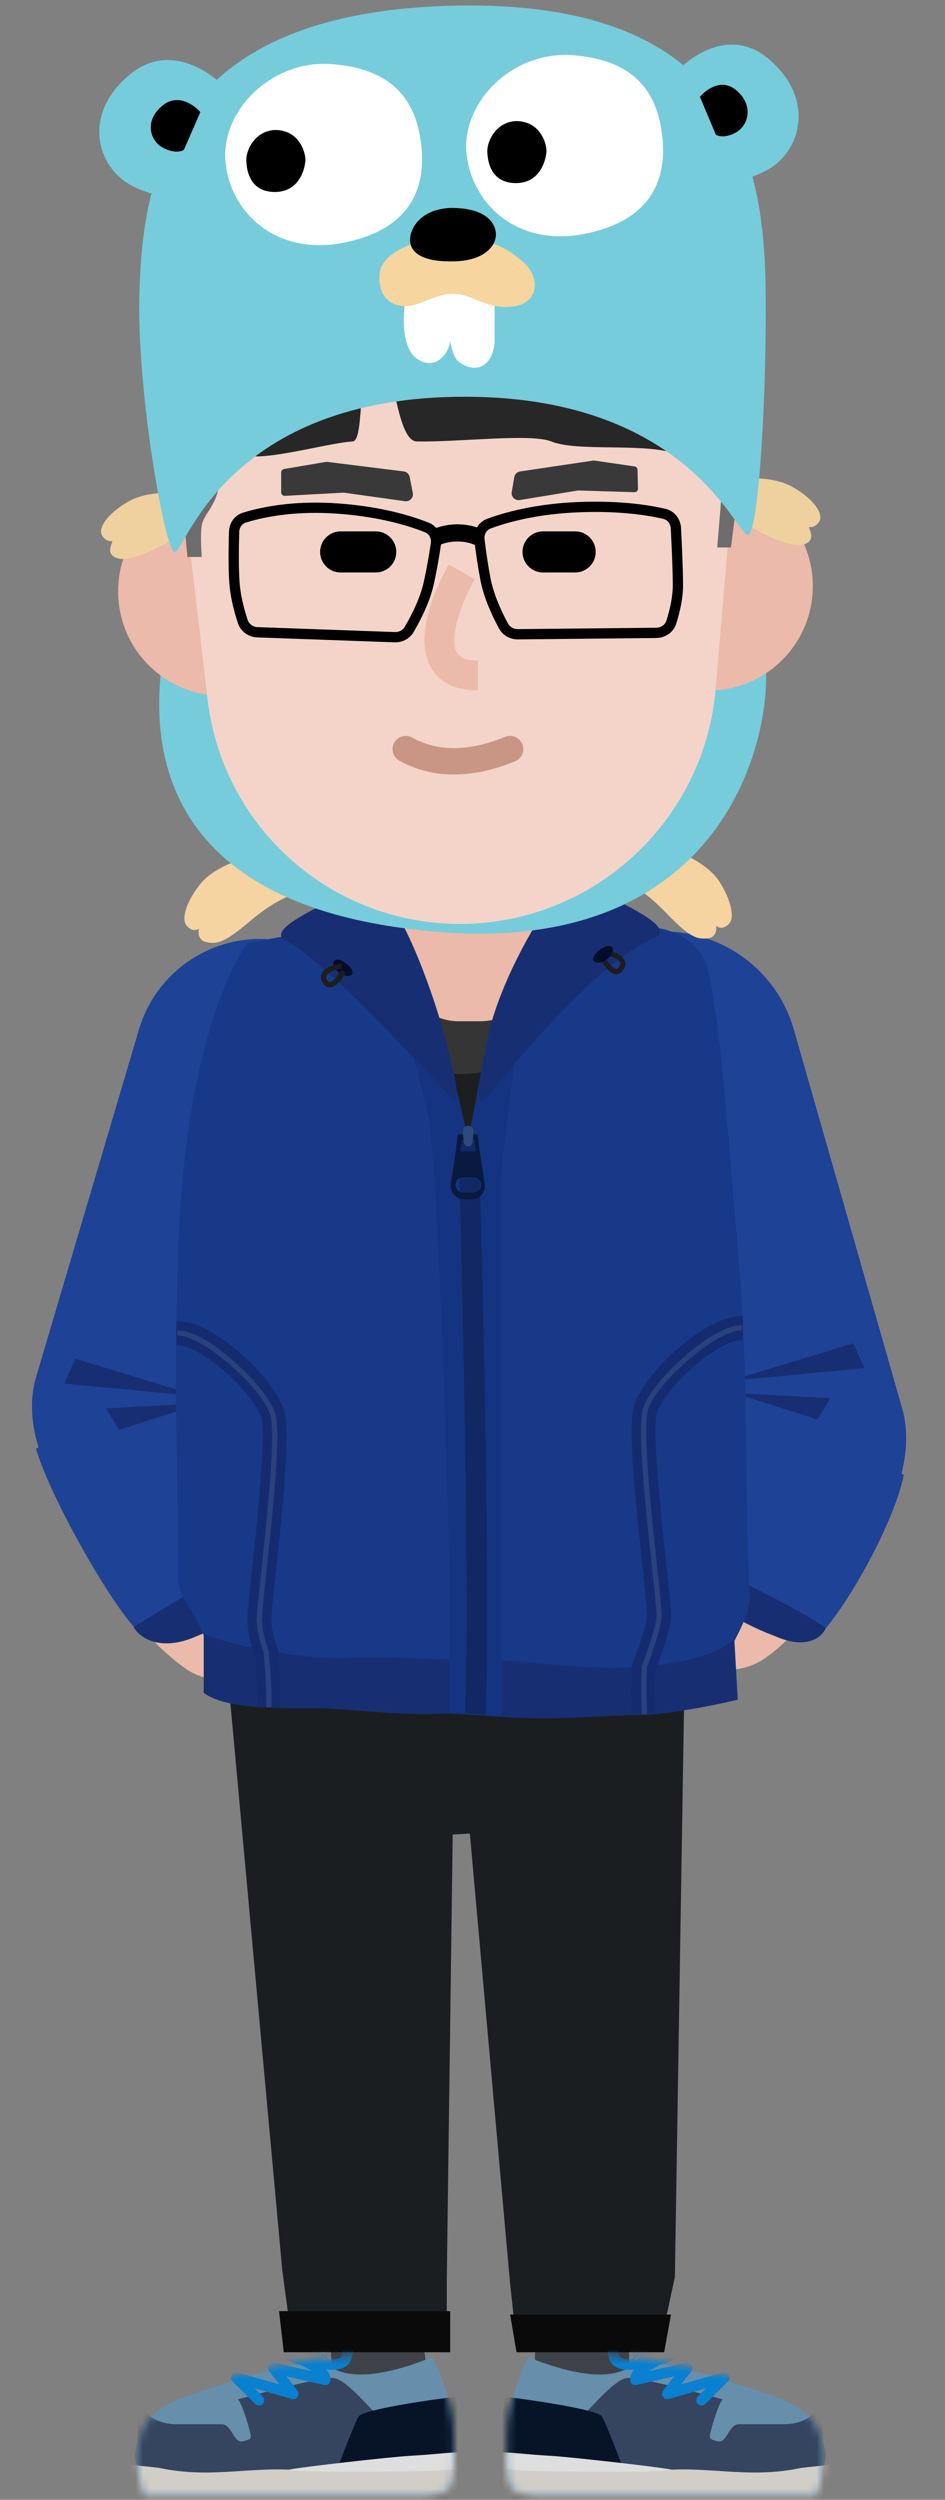 <svg width="129" height="341" viewBox="0 0 129 341" fill="none" xmlns="http://www.w3.org/2000/svg">
<rect x="0" y="0" width="129" height="341" fill="#808080" stroke="none"/>
<path d="M59.62 250.285C74.524 250.285 86.606 244.563 86.606 237.501C86.606 230.443 74.524 224.719 59.62 224.719C44.716 224.719 32.634 230.443 32.634 237.501C32.634 244.563 44.716 250.285 59.62 250.285Z" fill="#1B1E21"/>
<path d="M79.524 280.194C82.973 280.194 85.776 282.963 85.832 286.399L85.833 286.503V325.759C85.833 329.243 83.008 332.068 79.524 332.068C76.074 332.068 73.271 329.299 73.216 325.863L73.215 325.759V286.503C73.215 283.019 76.039 280.194 79.524 280.194Z" fill="#EBBAAA"/>
<path d="M47.047 280.232C50.476 279.857 53.563 282.305 53.992 285.714L54.004 285.818L57.913 321.587C58.292 325.051 55.791 328.166 52.327 328.544C48.898 328.919 45.811 326.472 45.382 323.062L45.37 322.958L41.461 287.189C41.082 283.725 43.583 280.61 47.047 280.232Z" fill="#EBBAAA"/>
<path d="M57.717 319.001C50.8 320.403 46.189 319.585 44.982 319.001L45.683 326.829L53.044 330.334L58.651 325.661C58.418 323.675 57.95 321.338 57.717 319.001Z" fill="#3F4248"/>
<path d="M73.139 319.235C80.055 320.637 84.666 319.819 85.873 319.235V327.063L78.513 330.568L72.905 325.894C73.139 323.908 72.905 321.572 73.139 319.235Z" fill="#3F4248"/>
<path d="M30.612 223.199H62.156L60.988 311.173V316.83H39.491L38.53 309.657L30.612 223.199Z" fill="#1B1E21"/>
<path d="M61.856 224.606H93.508L92.126 310.589L90.724 317.132L70.396 318.534L69.634 311.524L61.856 224.606Z" fill="#1B1E21"/>
<path d="M38.089 315.263H61.455V320.871H38.74L38.089 315.263Z" fill="#0A0A0B"/>
<path d="M69.634 315.73H91.598L90.663 320.871H70.508L69.634 315.73Z" fill="#0A0A0B"/>
<path d="M112.433 335.592C112.433 328.418 107.824 327.542 100.311 325.084C96.632 323.88 92.877 322.831 89.067 322.2C86.672 321.803 86.029 323.908 81.823 323.908C78.072 323.908 73.393 322.051 72.424 321.649C72.302 321.597 72.158 321.553 72.061 321.642C72.038 321.663 72.018 321.691 72.004 321.719C71.556 322.64 69.205 327.659 69.205 331.675C69.205 334.748 68.942 337.769 69.789 339.33C70.171 340.034 72.558 340.419 73.36 340.419H111.133C111.851 340.419 112.433 336.309 112.433 335.592Z" fill="#678EAB"/>
<mask id="mask0_0_6525" style="mask-type:alpha" maskUnits="userSpaceOnUse" x="69" y="320" width="44" height="21">
<path fill-rule="evenodd" clip-rule="evenodd" d="M112.433 335.591C112.433 331.907 111.217 329.883 109.015 328.453C98.54 321.653 84.957 321.333 72.476 320.871C72.374 320.871 72.048 321.628 72.004 321.719C71.556 322.639 69.205 327.659 69.205 331.675C69.205 334.748 68.942 337.769 69.789 339.33C70.171 340.033 72.558 340.419 73.36 340.419H111.133C111.851 340.419 112.433 336.309 112.433 335.591Z" fill="white"/>
</mask>
<g mask="url(#mask0_0_6525)">
<path d="M106.942 330.685C110.564 330.685 111.576 328.582 111.966 328.231C112.667 329.049 112.082 332.344 112.55 333.839C113.017 335.335 112.355 336.8 111.966 337.344L79.369 338.863C79.175 335.748 78.902 329.516 79.369 329.516C79.954 329.516 83.692 324.493 85.678 324.376C87.267 324.282 94.986 326.285 98.647 327.297C98.179 327.764 97.408 330.147 97.128 331.269C96.778 332.671 96.661 332.671 97.946 333.021C99.231 333.372 99.465 330.685 100.867 330.685H106.942Z" fill="#35455F"/>
<path d="M82.173 329.633C81.613 328.699 72.593 327.374 68.971 326.946L67.336 336.994L85.562 338.045C84.666 335.631 82.734 330.568 82.173 329.633Z" fill="#071427"/>
<path d="M91.754 336.877C97.712 336.643 102.853 338.045 109.395 336.643C121.079 335.358 115.076 336.122 118.041 341.805H72.223C67.686 340.732 66.181 334.122 69.555 334.657C76.916 335.825 87.195 337.057 91.754 336.877Z" fill="#D1CEC8"/>
<path d="M67.803 336.643C69.392 337.297 90.936 337.344 91.637 336.877C90.001 336.526 77.963 335.162 75.28 335.007C71.191 334.774 69.633 334.463 67.803 334.54C67.141 335.007 66.214 335.989 67.803 336.643Z" fill="#DEDEDE"/>
<path d="M89.191 321.424C89.53 321.218 89.973 321.326 90.179 321.665C90.386 322.005 90.278 322.447 89.939 322.654L89.729 322.776C89.453 322.936 89.005 323.192 88.815 323.306L88.701 323.375L88.551 323.47L93.655 322.296C94.299 322.148 94.778 322.869 94.412 323.402L94.388 323.435L92.992 325.258L98.684 323.639C99.386 323.439 99.896 324.286 99.415 324.813L99.387 324.842L96.281 327.924C95.999 328.204 95.543 328.202 95.263 327.92C94.994 327.649 94.985 327.219 95.234 326.937L95.267 326.902L96.391 325.787L91.297 327.236C90.644 327.422 90.128 326.686 90.505 326.139L90.529 326.107L92.029 324.147L86.891 325.329C86.454 325.43 86.037 325.112 86.011 324.671L86.01 324.628C86.01 323.64 86.692 322.926 87.947 322.149L88.102 322.055C88.402 321.877 89.081 321.491 89.191 321.424Z" fill="#0980D0"/>
<path fill-rule="evenodd" clip-rule="evenodd" d="M87.619 319.128C87.656 317.04 89.037 315.497 90.857 315.497C91.755 315.497 92.487 315.871 92.992 316.561C93.476 317.222 93.735 318.149 93.735 319.214C93.735 320.198 93.15 321.083 92.152 321.748C91.267 322.337 90.131 322.691 89.177 322.691C88.72 322.691 88.384 322.609 88.147 322.442C87.927 322.289 87.785 322.064 87.702 321.747C87.63 321.472 87.602 321.137 87.601 320.651L87.601 320.494L87.616 319.554L87.619 319.128ZM91.831 317.412C91.595 317.09 91.294 316.936 90.857 316.936C89.852 316.936 89.058 317.839 89.058 319.214L89.056 319.507L89.042 320.366C89.041 320.455 89.04 320.521 89.04 320.588L89.042 320.804C89.045 320.976 89.053 321.112 89.066 321.217L89.07 321.249L89.104 321.25L89.178 321.252C89.843 321.252 90.703 320.984 91.354 320.55C91.985 320.13 92.296 319.659 92.296 319.214C92.296 318.437 92.12 317.806 91.831 317.412Z" fill="#0980D0"/>
<path fill-rule="evenodd" clip-rule="evenodd" d="M84.102 318.638C83.492 318.911 83.107 319.384 82.97 319.999C82.838 320.586 82.939 321.285 83.257 322.002C83.551 322.66 84.211 323.076 85.088 323.219C85.863 323.347 86.74 323.241 87.387 322.954L87.456 322.922C87.677 322.816 87.834 322.702 87.941 322.576L87.971 322.538L87.985 322.519L88.003 322.493L88.018 322.463L88.045 322.416C88.063 322.385 88.068 322.37 88.081 322.334L88.081 322.334L88.094 322.291L88.105 322.247L88.115 322.19C88.129 322.095 88.126 321.991 88.108 321.876C88.077 321.686 88.006 321.474 87.884 321.19L87.814 321.031L87.453 320.251C87.439 320.22 87.425 320.188 87.409 320.153C86.772 318.722 85.351 318.083 84.102 318.638ZM86.807 321.971L86.697 321.949L86.703 321.924L86.72 321.864L86.737 321.827L86.774 321.747L86.803 321.698L87.076 321.466L87.082 321.464C87.152 321.44 87.25 321.416 87.4 321.377L86.807 321.971ZM86.094 320.738L86.064 320.672C85.731 319.987 85.16 319.742 84.688 319.952C84.496 320.038 84.413 320.14 84.374 320.313C84.316 320.574 84.372 320.966 84.572 321.415C84.643 321.576 84.882 321.726 85.321 321.798C85.706 321.862 86.142 321.835 86.499 321.742L86.549 321.728L86.465 321.541L86.222 321.019L86.094 320.738Z" fill="#0980D0"/>
</g>
<path d="M18.695 335.592C18.695 328.418 23.304 327.542 30.816 325.084C34.496 323.88 38.251 322.831 42.061 322.2C44.456 321.803 45.099 323.908 49.305 323.908C53.056 323.908 57.735 322.051 58.704 321.649C58.825 321.597 58.969 321.553 59.066 321.642C59.09 321.663 59.109 321.691 59.124 321.719C59.572 322.64 61.923 327.659 61.923 331.675C61.923 334.748 62.186 337.769 61.339 339.33C60.956 340.034 58.569 340.419 57.768 340.419H19.994C19.277 340.419 18.695 336.309 18.695 335.592Z" fill="#678EAB"/>
<mask id="mask1_0_6525" style="mask-type:alpha" maskUnits="userSpaceOnUse" x="18" y="320" width="44" height="21">
<path fill-rule="evenodd" clip-rule="evenodd" d="M18.695 335.591C18.695 331.907 19.911 329.883 22.113 328.453C32.588 321.653 46.17 321.333 58.651 320.871C58.753 320.871 59.079 321.628 59.124 321.719C59.572 322.639 61.923 327.659 61.923 331.675C61.923 334.748 62.186 337.769 61.339 339.33C60.956 340.033 58.569 340.419 57.768 340.419H19.994C19.277 340.419 18.695 336.309 18.695 335.591Z" fill="white"/>
</mask>
<g mask="url(#mask1_0_6525)">
<path d="M24.186 330.685C20.564 330.685 19.552 328.582 19.162 328.231C18.461 329.049 19.045 332.344 18.578 333.839C18.111 335.335 18.773 336.8 19.162 337.344L51.758 338.863C51.953 335.748 52.226 329.516 51.758 329.516C51.174 329.516 47.435 324.493 45.449 324.376C43.86 324.282 36.142 326.285 32.481 327.297C32.948 327.764 33.719 330.147 34 331.269C34.35 332.671 34.467 332.671 33.182 333.021C31.897 333.372 31.663 330.685 30.261 330.685H24.186Z" fill="#35455F"/>
<path d="M48.954 329.633C49.515 328.699 58.535 327.374 62.156 326.946L63.792 336.994L45.566 338.045C46.462 335.631 48.394 330.568 48.954 329.633Z" fill="#071427"/>
<path d="M39.374 336.877C33.416 336.643 28.275 338.045 21.732 336.643C10.049 335.358 16.052 336.122 13.087 341.805H58.905C63.441 340.732 64.947 334.122 61.572 334.657C54.212 335.825 43.933 337.057 39.374 336.877Z" fill="#D1CEC8"/>
<path d="M63.325 336.643C61.736 337.297 40.192 337.344 39.491 336.877C41.127 336.526 53.165 335.162 55.847 335.007C59.937 334.774 61.494 334.463 63.325 334.54C63.987 335.007 64.914 335.989 63.325 336.643Z" fill="#DEDEDE"/>
<path d="M40.948 321.665C41.155 321.326 41.597 321.218 41.937 321.424L42.302 321.636C42.582 321.797 42.939 322.002 43.092 322.095C44.404 322.893 45.117 323.617 45.117 324.628C45.117 325.076 44.714 325.412 44.279 325.338L44.236 325.329L39.098 324.147L40.599 326.107C41.012 326.646 40.517 327.396 39.87 327.246L39.831 327.236L34.737 325.787L35.861 326.903C36.131 327.171 36.144 327.602 35.897 327.886L35.864 327.92C35.596 328.191 35.165 328.204 34.881 327.956L34.847 327.924L31.74 324.842C31.222 324.328 31.71 323.468 32.405 323.629L32.444 323.639L38.136 325.258L36.74 323.435C36.338 322.91 36.796 322.175 37.432 322.288L37.472 322.296L42.576 323.47L42.426 323.375L42.277 323.284C41.993 323.116 41.32 322.734 41.189 322.654C40.849 322.447 40.742 322.005 40.948 321.665Z" fill="#0980D0"/>
<path fill-rule="evenodd" clip-rule="evenodd" d="M38.135 316.563C38.641 315.872 39.372 315.497 40.271 315.497C42.115 315.497 43.51 317.082 43.51 319.214L43.511 319.488L43.526 320.476L43.526 320.747C43.521 321.182 43.492 321.49 43.425 321.747C43.343 322.063 43.201 322.288 42.981 322.442C42.742 322.609 42.407 322.691 41.95 322.691C40.997 322.691 39.861 322.337 38.975 321.748C37.977 321.083 37.392 320.198 37.392 319.214C37.392 318.149 37.651 317.221 38.135 316.563ZM42.069 319.138C42.041 317.806 41.258 316.936 40.271 316.936C39.834 316.936 39.533 317.09 39.296 317.413C39.008 317.806 38.832 318.436 38.832 319.214C38.832 319.659 39.143 320.13 39.773 320.55C40.425 320.984 41.285 321.252 41.95 321.252C41.985 321.252 42.017 321.251 42.046 321.25L42.058 321.249L42.062 321.217C42.076 321.096 42.085 320.933 42.087 320.72L42.087 320.647C42.087 320.604 42.087 320.562 42.087 320.518L42.073 319.648L42.069 319.138Z" fill="#0980D0"/>
<path fill-rule="evenodd" clip-rule="evenodd" d="M43.534 320.555L43.333 320.988C43.319 321.018 43.307 321.045 43.295 321.072L43.278 321.111C43.135 321.434 43.054 321.668 43.02 321.874C43.001 321.991 42.999 322.095 43.012 322.19L43.024 322.254C43.027 322.28 43.03 322.298 43.039 322.322L43.053 322.351L43.057 322.362C43.065 322.383 43.072 322.398 43.087 322.424L43.131 322.497L43.129 322.499C43.242 322.669 43.437 322.818 43.739 322.953C44.388 323.241 45.265 323.347 46.041 323.219C46.917 323.075 47.577 322.659 47.87 322.003C48.189 321.285 48.29 320.585 48.157 319.998C48.02 319.384 47.636 318.91 47.027 318.639C45.798 318.092 44.404 318.701 43.752 320.08L43.534 320.555ZM43.733 321.383L44.301 321.686L44.377 321.803C44.384 321.816 44.391 321.827 44.397 321.837L44.401 321.846L44.405 321.857L44.428 321.935C44.429 321.94 44.43 321.944 44.431 321.949L44.372 321.96L43.733 321.383ZM44.643 321.583L44.578 321.728L44.628 321.742C44.958 321.827 45.356 321.857 45.718 321.811L45.808 321.798C46.246 321.726 46.484 321.576 46.555 321.417C46.756 320.966 46.812 320.574 46.753 320.312C46.714 320.139 46.632 320.038 46.441 319.953C45.953 319.736 45.361 320.002 45.033 320.738L44.643 321.583Z" fill="#0980D0"/>
</g>
<path d="M16.302 158.963C18.473 154.711 23.681 153.025 27.933 155.197C32.186 157.369 33.872 162.576 31.7 166.829C28.527 173.041 26.517 183.117 26.901 192.36C27.31 202.228 30.271 209.725 35.193 213.407L35.343 213.518C39.206 216.324 40.062 221.731 37.255 225.594C34.448 229.457 29.041 230.313 25.179 227.506C15.206 220.259 10.236 207.825 9.624 193.076C9.122 180.961 11.721 167.931 16.302 158.963Z" fill="#EBBAAA"/>
<path d="M95.23 150.053C99.389 147.707 104.662 149.177 107.008 153.335C112.942 163.855 116.583 178.34 116.895 191.862C117.056 198.843 116.323 205.345 114.643 210.897C112.637 217.522 109.289 222.826 104.406 226.213C100.483 228.935 95.096 227.961 92.374 224.038C89.68 220.154 90.608 214.835 94.433 212.089L94.55 212.006C97.598 209.892 99.844 202.471 99.608 192.261C99.359 181.462 96.416 169.752 91.948 161.831C89.602 157.672 91.072 152.399 95.23 150.053Z" fill="#EBBAAA"/>
<path d="M32.377 140.976C32.572 132.934 39.01 126.441 47.05 126.179L65.819 125.565C67.348 125.516 68.88 125.596 70.394 125.806L88.716 128.339C96.798 129.457 102.55 136.764 101.736 144.883L98.27 179.439L100.008 228.946C100.026 229.37 79.872 228.968 79.448 228.946H47.05L28.635 226.167C28.228 226.146 27.917 225.792 27.951 225.385L31.549 175.135L32.377 140.976Z" fill="#1D1E1F"/>
<path d="M62.884 146.504C72.195 146.504 79.743 138.956 79.743 129.645C79.743 120.334 72.195 112.786 62.884 112.786C53.573 112.786 46.025 120.334 46.025 129.645C46.025 138.956 53.573 146.504 62.884 146.504Z" fill="#363535"/>
<rect x="53.745" y="111.507" width="20.562" height="27.806" rx="8.858" fill="#EBBAAA"/>
<rect x="23.869" y="123.892" width="34.515" height="84.036" rx="17.258" transform="rotate(16.5 23.869 123.892)" fill="#1E4295"/>
<path d="M19.366 223.029C15.854 220.133 6.956 204.573 4.909 197.613L27.791 185.628C29.971 194.695 35.644 204.919 39.799 215.794L39.769 215.814C35.671 218.583 23.746 226.64 19.366 223.029Z" fill="#1E4295"/>
<path d="M18.237 221.938L24.924 217.869C29.515 215.076 35.768 212.092 38.164 210.634L39.699 215.854C37.338 217.519 31.389 221.348 26.48 223.35C21.572 225.352 18.939 223.243 18.237 221.938Z" fill="#172F72"/>
<path d="M10.283 185.345L27.224 190.486L8.764 188.734L10.283 185.345Z" fill="#172F72"/>
<path d="M14.489 192.122L27.574 191.421L16.241 195.042L14.489 192.122Z" fill="#172F72"/>
<rect width="36.916" height="90.734" rx="18.458" transform="matrix(-0.961 0.275 0.275 0.961 103.29 122.704)" fill="#1E4295"/>
<path d="M65.662 188.383C65.476 172.691 60.288 151.149 60.288 143.636C58.652 143.636 57.016 143.403 55.848 142.702C55.911 136.663 56.338 130.47 53.772 124.826L33.788 128.675C30.675 132.959 25.198 145.758 24.32 170.273C23.621 189.756 24.343 202.884 24.32 215.488C24.313 218.744 28.977 221.138 28.977 229.9C32.822 231.012 53.027 233.854 65.662 229.9C67.999 214.553 65.937 211.613 65.662 188.383Z" fill="#173988"/>
<path d="M47.669 226.12C42.435 226.494 33.182 224.835 27.808 222.965V230.91C30.845 233.247 38.673 233.013 42.996 233.013C48.37 233.013 57.016 234.649 66.362 233.247L65.895 226.12C62.624 226.821 52.903 225.746 47.669 226.12Z" fill="#172F72"/>
<path d="M111.835 223.062C115.11 219.9 121.884 208.318 123.379 201.219L100.505 186.436C99.043 195.646 91.97 202.281 88.68 213.448C92.954 215.871 107.742 227.014 111.835 223.062Z" fill="#1E4295"/>
<path d="M103.139 216.7C100.034 215.131 92.349 210.852 89.847 209.587C89.028 209.74 88.851 212.592 90.14 214.186C91.751 216.179 100.976 221.236 106.191 223.35C110.364 225.041 112.288 223.203 112.728 222.073C110.697 220.653 107.622 218.967 103.139 216.7Z" fill="#172F72"/>
<path d="M116.484 183.242L99.543 188.383L118.003 186.631L116.484 183.242Z" fill="#172F72"/>
<path d="M113.329 190.72L100.244 190.019L111.577 193.64L113.329 190.72Z" fill="#172F72"/>
<path d="M63.793 185.579C63.793 163.099 66.246 150.534 66.246 143.264C67.531 143.264 68.804 143.615 70.568 143.031C71.406 136.815 73.668 129.706 76.032 124.359L89.595 126.546C92.969 127.09 95.93 129.052 96.68 132.386C98.342 139.776 99.296 153.577 100.814 171.588C102.347 189.785 101.586 205.101 102.347 217.591C102.585 221.487 97.236 227.839 97.44 230.378C90.72 231.335 77.084 234.204 65.195 230.378C65.195 215.074 63.793 208.059 63.793 185.579Z" fill="#173988"/>
<path d="M80.382 227.405C85.616 227.779 95.804 227.288 100.244 223.666L100.711 231.845C96.038 233.013 89.612 233.948 87.86 233.948C80.292 233.948 73.84 235.116 64.493 233.714V225.886C67.764 226.587 75.148 227.031 80.382 227.405Z" fill="#172F72"/>
<path d="M61.339 217.357C61.339 211.002 60.365 171.559 58.651 152.866L56.198 143.052L61.222 143.286C61.621 146.526 62.507 148.777 63.909 155.553L66.245 143.286L70.218 143.052C70.218 147.414 68.465 157.165 68.465 161.278V234.181L61.339 233.714V217.357Z" fill="#143481"/>
<path d="M62.508 155.25L65.31 155.155L65.367 156.848C66.273 184.49 66.843 224.829 66.26 233.671L66.242 233.934L63.445 233.727C64.054 225.514 63.464 183.907 62.536 156.089L62.508 155.25Z" fill="#122865"/>
<path d="M89.423 127.864C92.04 126.555 86.151 123.891 83.581 122.489C81.478 121.866 76.851 120.433 74.234 124.359C72.46 127.021 67.414 135.575 66.237 143.286C64.96 149.595 64.996 151.501 66.83 149.244C80.499 132.42 86.151 129.499 89.423 127.864Z" fill="#172F72"/>
<path d="M39.024 128.331C36.407 127.023 42.295 124.359 44.866 122.957C46.969 122.334 51.595 120.901 54.212 124.826C56.033 127.558 59.445 135.845 61.455 144.22C62.857 150.062 62.545 150.763 61.455 149.595C48.487 135.691 42.295 129.967 39.024 128.331Z" fill="#172F72"/>
<path fill-rule="evenodd" clip-rule="evenodd" d="M65.194 154.735H62.507L62.273 156.605L61.544 161.468C61.375 162.598 62.25 163.615 63.393 163.615H64.309C65.452 163.615 66.327 162.598 66.157 161.468L65.428 156.605L65.194 154.735ZM62.857 157.072L63.091 155.436H64.739L64.96 157.072H62.857ZM63.234 162.68H64.614C65.277 162.68 65.775 162.074 65.645 161.423C65.548 160.931 65.116 160.577 64.614 160.577H63.234C62.741 160.577 62.314 160.919 62.207 161.4C62.062 162.057 62.561 162.68 63.234 162.68Z" fill="#09193F"/>
<path d="M63.17 154.381L63.311 155.828C63.341 156.136 63.6 156.371 63.909 156.371C64.218 156.371 64.477 156.136 64.507 155.828L64.647 154.381C64.69 153.945 64.347 153.567 63.909 153.567C63.471 153.567 63.128 153.945 63.17 154.381Z" fill="#2E4A7A"/>
<path d="M24.069 180.205C26.738 180.205 30.026 182.052 33.207 184.941C36.079 187.549 38.35 190.572 38.861 192.67C39.338 194.634 39.163 199.048 38.508 206.103L38.424 206.999C38.345 207.827 38.26 208.685 38.168 209.596L37.997 211.252C37.797 213.151 37.404 216.838 37.327 217.597L37.225 218.603C37.085 220.041 37.022 220.886 37.035 221.122C37.099 222.266 37.455 223.683 37.81 224.582L37.849 224.68L37.948 224.92L38.136 227.294L38.171 227.763C38.221 228.453 38.26 229.087 38.29 229.696L38.299 229.898C38.349 231.009 38.361 231.983 38.328 232.819L38.321 232.974L35.053 232.818C35.087 232.109 35.081 231.242 35.039 230.235L35.031 230.045C34.999 229.341 34.953 228.602 34.892 227.771L34.725 225.675L34.681 225.558C34.256 224.41 33.877 222.855 33.778 221.458L33.769 221.304L33.765 221.208C33.75 220.681 33.828 219.687 34.011 217.871L34.397 214.189C34.562 212.634 34.741 210.943 34.819 210.189L34.944 208.966C34.984 208.569 35.022 208.182 35.06 207.803L35.167 206.689C35.84 199.637 36.05 194.958 35.682 193.443C35.363 192.132 33.437 189.569 31.007 187.362C28.417 185.01 25.791 183.521 24.143 183.477L24.069 183.476V180.205Z" fill="#142C6F"/>
<path opacity="0.1" d="M24.164 181.491C26.022 181.375 29.003 183.093 32.048 185.802C34.92 188.357 37.186 191.222 37.612 192.974C38.05 194.774 37.856 199.318 37.186 206.438L37.145 206.877C37.066 207.702 36.982 208.557 36.889 209.466L36.719 211.119L36.023 217.706C35.823 219.678 35.734 220.775 35.751 221.171L35.752 221.194C35.824 222.492 36.214 224.042 36.617 225.062L36.682 225.22L36.855 227.365L36.904 228.032C36.956 228.752 36.995 229.412 37.021 230.047L37.029 230.237C37.065 231.175 37.072 232.016 37.044 232.755L37.037 232.912L36.337 232.88C36.369 232.176 36.367 231.367 36.336 230.46L36.328 230.264C36.3 229.516 36.253 228.737 36.189 227.864L35.991 225.383L35.968 225.325C35.553 224.278 35.157 222.727 35.061 221.376L35.052 221.232C35.033 220.894 35.083 220.139 35.209 218.822L35.351 217.394C35.44 216.527 35.935 211.888 36.09 210.386L36.222 209.095C36.303 208.299 36.377 207.543 36.447 206.811L36.547 205.741C37.158 199.09 37.329 194.777 36.931 193.139C36.069 189.599 27.708 182.133 24.309 182.186L24.208 182.19L24.164 181.491Z" fill="white"/>
<path d="M101.412 179.509V182.78C99.745 182.78 97.049 184.28 94.391 186.671L94.169 186.873C91.822 189.032 89.983 191.481 89.672 192.75C89.3 194.263 89.513 198.942 90.191 205.991L90.3 207.105C90.366 207.768 90.436 208.456 90.511 209.179L91.297 216.565C91.539 218.901 91.634 220.058 91.603 220.608C91.52 222.097 90.341 225.73 89.502 227.826L89.473 227.897L89.465 228.02L89.45 228.303C89.383 229.704 89.393 231.571 89.484 233.559L89.493 233.752L86.226 233.909L86.207 233.492C86.108 231.203 86.111 229.07 86.219 227.536L86.248 227.136L86.349 226.894C86.527 226.467 86.963 225.279 87.333 224.178L87.43 223.889C87.951 222.31 88.29 221.037 88.335 220.466L88.337 220.425C88.351 220.19 88.287 219.345 88.145 217.907L88.016 216.649C87.879 215.344 87.428 211.157 87.29 209.83L87.163 208.599C87.112 208.099 87.063 207.615 87.017 207.143L86.935 206.304C86.205 198.722 85.992 194.019 86.495 191.97C87.01 189.87 89.304 186.847 92.203 184.239C95.367 181.393 98.636 179.559 101.301 179.51L101.412 179.509Z" fill="#142C6F"/>
<path opacity="0.1" d="M93.36 185.105C96.394 182.432 99.364 180.723 101.242 180.791L101.316 180.794L101.273 181.494C97.907 181.286 89.302 188.868 88.424 192.444L88.399 192.551C88.009 194.355 88.227 199.001 88.912 206.114L88.966 206.668C89.039 207.413 89.117 208.186 89.201 209.003L90.019 216.697C90.249 218.922 90.346 220.09 90.32 220.536C90.246 221.861 89.111 225.411 88.378 227.231L88.322 227.369L88.317 227.429C88.215 228.894 88.212 231.081 88.31 233.431L88.326 233.815L87.626 233.847L87.609 233.46C87.511 231.087 87.513 228.876 87.618 227.381L87.631 227.205L87.653 227.154C88.337 225.506 89.508 221.89 89.616 220.565L89.621 220.497C89.641 220.129 89.556 219.064 89.358 217.128L88.568 209.697L88.382 207.878C88.323 207.295 88.267 206.731 88.214 206.181L88.112 205.095C87.485 198.346 87.314 194.023 87.743 192.276C88.173 190.525 90.46 187.66 93.36 185.105Z" fill="white"/>
<path d="M82.497 129.616C83.18 129.64 84.019 129.88 84.584 130.249C85.355 130.751 85.617 131.482 85.117 132.259C84.607 133.052 83.879 133.052 83.184 132.463C82.77 132.111 82.371 131.571 82.013 130.956L81.947 130.84L82.557 130.495C82.894 131.092 83.276 131.621 83.638 131.928C84.04 132.269 84.277 132.27 84.527 131.88C84.793 131.466 84.679 131.147 84.201 130.836C83.773 130.557 83.109 130.358 82.563 130.322L82.473 130.317L82.497 129.616Z" fill="#1E1C1C"/>
<path d="M48.13 132.616C48.016 131.93 47.101 131.13 46.187 130.901C45.044 130.901 45.501 131.93 46.187 132.616C46.873 133.302 48.244 133.302 48.13 132.616Z" fill="#020D2B"/>
<path d="M46.631 131.466L46.656 132.166C46.108 132.185 45.41 132.385 44.969 132.672C44.505 132.975 44.395 133.283 44.652 133.684C44.895 134.06 45.12 134.06 45.511 133.729C45.843 133.447 46.194 132.972 46.508 132.431L46.567 132.329L47.177 132.674C46.81 133.323 46.396 133.898 45.964 134.263C45.282 134.843 44.564 134.843 44.063 134.063C43.571 133.298 43.828 132.579 44.586 132.085C45.114 131.741 45.884 131.511 46.535 131.47L46.631 131.466Z" fill="#1E1C1C"/>
<path d="M80.966 130.785C81.083 130.084 82.017 129.266 82.952 129.032C84.12 129.032 83.653 130.084 82.952 130.785C82.251 131.486 80.849 131.486 80.966 130.785Z" fill="#020D2B"/>
<path d="M98.012 119.985C96.826 118.304 94.387 116.978 93.316 116.525L85.9 120.603C86.56 120.85 88.496 121.987 90.968 124.558C94.057 127.771 95.046 128.142 96.529 128.018C97.715 127.919 97.847 126.823 97.765 126.288C98.012 126.535 98.704 126.831 99.495 126.041C100.483 125.052 99.495 122.086 98.012 119.985Z" fill="#F5D4A1"/>
<path d="M27.573 120.317C28.936 118.753 31.517 117.676 32.637 117.333L39.638 122.197C38.952 122.376 36.894 123.316 34.151 125.639C30.722 128.542 29.693 128.811 28.221 128.533C27.043 128.31 27.025 127.197 27.163 126.668C26.89 126.89 26.166 127.116 25.457 126.24C24.569 125.145 25.869 122.271 27.573 120.317Z" fill="#F5D4A1"/>
<path d="M21.884 92.549C22.576 84.343 23.326 68.121 23.615 61.035H103.202C103.491 67.585 104.166 82.811 104.562 91.313C105.056 101.942 98.012 129.995 60.319 127.153C22.626 124.31 21.019 102.807 21.884 92.549Z" fill="#76CCDB"/>
<path d="M96.714 94.195C104.58 94.195 110.957 87.818 110.957 79.952C110.957 72.086 104.58 65.709 96.714 65.709C88.848 65.709 82.472 72.086 82.472 79.952C82.472 87.818 88.848 94.195 96.714 94.195Z" fill="#EBBAAA"/>
<path d="M30.367 94.915C22.501 94.915 16.125 88.539 16.125 80.673C16.125 72.807 22.501 66.43 30.367 66.43C38.233 66.43 44.61 72.807 44.61 80.673C44.61 88.539 38.233 94.915 30.367 94.915Z" fill="#EBBAAA"/>
<path d="M25.705 55.397C25.705 35.024 42.22 18.509 62.593 18.509C82.966 18.509 99.482 35.024 99.482 55.397V72.82L97.691 93.959C96.423 108.919 85.702 121.422 71.127 125.023C65.54 126.403 59.676 126.377 54.104 124.936C40.228 121.349 29.986 109.598 28.329 95.362L25.705 72.82V55.397Z" fill="#F4D4C9"/>
<path d="M56.35 67.238L55.924 65.07C55.844 64.664 55.513 64.356 55.102 64.304L44.641 63.002C44.596 62.996 44.55 62.997 44.505 63.005L38.78 63.977C38.549 64.016 38.381 64.216 38.381 64.449V67.161C38.381 67.436 38.612 67.654 38.886 67.639L46.864 67.202C46.895 67.2 46.925 67.201 46.955 67.206L55.278 68.371C55.93 68.463 56.477 67.884 56.35 67.238Z" fill="#393939"/>
<path d="M69.854 67.105L70.2 65.094C70.27 64.687 70.594 64.37 71.002 64.309L80.983 62.825C81.028 62.818 81.073 62.818 81.118 62.825L86.617 63.624C86.848 63.658 87.021 63.853 87.027 64.086L87.088 66.653C87.094 66.927 86.869 67.151 86.594 67.142L78.949 66.906C78.919 66.905 78.889 66.907 78.859 66.912L70.953 68.212C70.303 68.319 69.742 67.754 69.854 67.105Z" fill="#393939"/>
<path d="M78.513 72.485C80.061 72.485 81.317 73.74 81.317 75.289C81.317 76.814 80.1 78.054 78.585 78.092L78.513 78.093H74.131C72.582 78.093 71.327 76.838 71.327 75.289C71.327 73.765 72.543 72.524 74.058 72.486L74.131 72.485H78.513Z" fill="black"/>
<path d="M51.291 72.485C52.84 72.485 54.095 73.74 54.095 75.289C54.095 76.814 52.879 78.054 51.363 78.092L51.291 78.093H46.501C44.952 78.093 43.697 76.838 43.697 75.289C43.697 73.765 44.913 72.524 46.428 72.486L46.501 72.485H51.291Z" fill="black"/>
<path d="M61.255 76.998L64.809 79.012C63.337 81.61 62.199 84.626 62.044 86.842L62.034 87.001C61.917 89.193 62.672 90.078 65.162 90.099L65.251 90.099V94.185C60.125 94.185 57.648 91.137 57.969 86.557C58.17 83.672 59.458 80.214 61.154 77.176L61.255 76.998Z" fill="#EBBAAA"/>
<path d="M87.999 42.759C83.901 37.979 86.582 32.018 86.085 27.85C85.733 24.898 85.697 24.145 94.089 30.331C102.481 36.517 103.74 50.088 101.456 61.623L99.776 74.681H97.907L98.491 67.578C98.491 67.578 98.141 65.592 95.804 63.255C93.468 60.919 92.65 48.184 87.999 42.759Z" fill="#6E6C6C"/>
<path d="M31.064 50.809C31.411 44.523 30.702 44.847 30.933 40.656C31.097 37.688 32.12 38.338 26.821 43.78C23.896 46.784 24.225 59.756 24.848 68.197L25.588 75.977H27.542C27.542 75.977 27.311 73.049 27.542 71.647C27.773 70.245 29.444 69.019 29.876 66.389C30.494 62.624 30.86 54.51 31.064 50.809Z" fill="#6E6C6C"/>
<path d="M30.145 26.57C36.336 20.962 42.434 19.326 50.473 19.326C50.763 23.852 46.075 24.4 47.552 33.931C49.399 45.844 53.213 46.605 48.867 49.039C45.391 50.986 34.701 57.998 31.78 61.269C28.859 64.54 28.859 65.329 27.341 65.592C25.822 65.855 24.77 64.843 23.368 62.272C21.966 59.702 21.792 59.517 20.68 54.026C19.569 48.535 21.138 34.728 30.145 26.57Z" fill="#272727"/>
<path d="M48.136 60.218C44.398 60.451 34.473 63.445 32.831 61.736C23.835 41.992 38.117 21.151 46.384 18.509C71.97 10.33 92.29 22.114 98.024 30.776C103.515 39.071 104.216 56.946 102.58 58.933C100.567 61.377 96.092 63.017 91.715 61.736C87.338 60.454 78.743 61.627 75.241 60.218C72.44 59.09 62.624 60.334 56.899 60.218C53.956 60.158 53.837 48.313 51.524 48.301C48.487 48.285 49.953 60.104 48.136 60.218Z" fill="#272727"/>
<path d="M68.952 100.517C69.872 100.141 70.922 100.581 71.299 101.501C71.675 102.42 71.234 103.471 70.315 103.847C64.486 106.232 59.083 106.298 54.506 103.755C53.638 103.272 53.325 102.177 53.807 101.308C54.29 100.44 55.385 100.127 56.254 100.609C59.782 102.57 64.062 102.517 68.952 100.517Z" fill="#C99584"/>
<path fill-rule="evenodd" clip-rule="evenodd" d="M66.509 70.768C69.745 69.58 73.875 68.698 78.79 68.489L79.054 68.478C83.793 68.297 87.746 68.697 90.836 69.409C92.054 69.689 92.901 70.755 92.966 72.022C93.121 75.047 93.229 77.755 93.241 79.519L93.242 79.845C93.242 81.461 92.883 83.259 92.314 85.064C91.944 86.241 90.841 87.018 89.589 87.031L70.703 87.221C69.62 87.231 68.624 86.668 68.116 85.728C66.934 83.541 65.989 81.258 65.585 79.157C65.239 77.352 64.962 75.484 64.751 73.7C64.6 72.415 65.307 71.21 66.509 70.768ZM91.566 72.093C91.532 71.438 91.114 70.911 90.522 70.775C87.493 70.078 83.577 69.689 78.849 69.89C74.086 70.093 70.097 70.944 66.993 72.084C66.411 72.298 66.067 72.884 66.144 73.535C66.351 75.288 66.623 77.124 66.962 78.893C67.333 80.824 68.23 82.99 69.349 85.061C69.606 85.535 70.117 85.824 70.689 85.819L89.575 85.629C90.233 85.622 90.793 85.228 90.977 84.643C91.506 82.963 91.841 81.292 91.841 79.845C91.841 78.269 91.747 75.735 91.604 72.853L91.566 72.093Z" fill="black"/>
<path d="M58.858 72.305C60.738 71.392 63.526 71.16 65.878 72.249L65.995 72.305L64.975 74.407C63.346 73.617 61.278 73.762 59.956 74.37L59.878 74.407L58.858 72.305Z" fill="black"/>
<path fill-rule="evenodd" clip-rule="evenodd" d="M31.257 72.512C31.293 71.313 32.04 70.279 33.17 69.933C36.59 68.886 40.947 68.311 46.071 68.666C51.067 69.012 55.247 70.01 58.504 71.289C59.705 71.76 60.389 72.993 60.2 74.281C59.94 76.056 59.611 77.91 59.214 79.7C58.748 81.797 57.723 84.06 56.461 86.218C55.926 87.131 54.924 87.659 53.852 87.62L35.136 86.95C33.914 86.907 32.848 86.139 32.471 84.992C31.87 83.163 31.436 81.304 31.311 79.6C31.187 77.925 31.177 75.654 31.239 73.189L31.257 72.512ZM57.992 72.594C54.862 71.366 50.821 70.401 45.974 70.065L45.719 70.048C40.886 69.741 36.787 70.292 33.581 71.274C33.04 71.439 32.677 71.942 32.658 72.553C32.583 75.087 32.579 77.461 32.689 79.204L32.709 79.496C32.825 81.068 33.235 82.825 33.803 84.554C33.993 85.132 34.54 85.526 35.185 85.549L53.902 86.219C54.468 86.239 54.981 85.969 55.251 85.51C56.446 83.467 57.417 81.322 57.845 79.396C58.234 77.643 58.557 75.822 58.813 74.077C58.908 73.424 58.575 72.823 57.992 72.594Z" fill="black"/>
<path d="M17.432 68.469C19.723 67.116 22.985 67.125 24.33 67.298C26.022 68.209 24.851 72.504 23.94 73.285C23.029 74.066 17.953 76.799 16 76.148C14.048 75.498 15.74 73.675 15.22 73.806C14.699 73.936 13.788 73.285 13.788 72.504C13.788 71.723 14.569 70.162 17.432 68.469Z" fill="#EFD19F"/>
<path d="M108.329 66.505C106.029 65.139 102.752 65.148 101.401 65.323C99.701 66.242 100.878 70.575 101.793 71.363C102.708 72.151 107.807 74.908 109.767 74.252C111.729 73.595 110.029 71.757 110.552 71.888C111.075 72.02 111.99 71.363 111.99 70.575C111.99 69.787 111.206 68.212 108.329 66.505Z" fill="#EFD19F"/>
<path d="M102.171 72.952C100.739 73.754 94.377 53.61 62.23 54.13C30.083 54.651 25.126 75.974 23.776 75.289C22.425 74.604 18.708 53.376 19.021 40.465C19.411 24.326 22.795 1.55 62.23 0.769C101.666 -0.012 104.399 23.805 104.529 40.465C104.634 53.792 103.602 72.15 102.171 72.952Z" fill="#76CCDB"/>
<path d="M56.894 48.925C54.811 47.467 54.985 43.024 55.332 40.985L61.45 38.643V46.322C61.45 48.014 59.497 50.747 56.894 48.925Z" fill="white"/>
<path d="M62.751 49.445C60.669 47.987 61.234 40.681 61.581 38.643H67.519V46.322C67.519 49.445 65.354 51.267 62.751 49.445Z" fill="white"/>
<path d="M51.818 37.341C52.079 34.347 57.024 32.525 61.189 32.395C67.046 32.395 69.388 33.957 71.471 35.779C73.553 37.601 73.814 41.115 70.3 41.766C66.785 42.417 64.573 40.204 62.1 40.074C59.627 39.944 57.415 41.766 55.332 41.766C53.25 41.766 51.558 40.334 51.818 37.341Z" fill="#F6D59F"/>
<path d="M55.983 32.916C55.853 31.224 57.415 28.491 61.58 28.361C66.526 28.361 67.697 30.573 67.697 32.005C67.697 33.437 66.265 35.519 62.1 35.649C57.935 35.779 56.114 34.608 55.983 32.916Z" fill="black"/>
<path d="M63.664 20.682C63.143 13.914 69.91 6.886 78.241 7.537C86.571 8.187 89.563 12.482 90.344 18.079C91.125 23.675 89.563 29.922 79.932 31.875C70.301 33.827 64.184 27.45 63.664 20.682Z" fill="white"/>
<path d="M66.525 20.552C66.525 19.25 67.697 16.647 70.43 16.517C73.814 16.517 74.595 19.64 74.595 20.552C74.595 21.462 73.944 24.977 70.43 24.977C66.916 24.977 66.525 21.853 66.525 20.552Z" fill="black"/>
<path d="M30.762 21.895C30.241 15.127 37.009 8.099 45.339 8.75C53.669 9.401 56.662 13.695 57.443 19.292C58.224 24.888 56.662 31.136 47.031 33.088C37.399 35.04 31.283 28.663 30.762 21.895Z" fill="white"/>
<path d="M33.624 21.765C33.624 20.463 34.795 17.86 37.528 17.73C40.912 17.73 41.693 20.854 41.693 21.765C41.693 22.676 41.042 26.19 37.528 26.19C34.014 26.19 33.624 23.066 33.624 21.765Z" fill="black"/>
<path d="M104.789 7.927C99.584 3.658 93.944 7.797 91.775 10.4L97.501 23.935C98.369 24.543 101.041 25.237 104.789 23.154C109.475 20.552 111.297 13.263 104.789 7.927Z" fill="#76CCDB"/>
<path d="M100.462 12.272C98.497 10.648 96.368 12.223 95.549 13.213L97.711 18.364C98.038 18.595 99.047 18.859 100.462 18.067C102.23 17.076 102.918 14.303 100.462 12.272Z" fill="black"/>
<path d="M17.892 10.031C23.237 5.759 29.027 9.901 31.255 12.505L25.375 26.05C24.484 26.657 21.74 27.352 17.892 25.268C13.081 22.664 11.21 15.37 17.892 10.031Z" fill="#76CCDB"/>
<path d="M22.241 14.355C24.285 12.73 26.498 14.305 27.35 15.296L25.102 20.446C24.761 20.677 23.712 20.942 22.241 20.149C20.401 19.159 19.686 16.385 22.241 14.355Z" fill="black"/>
</svg>
